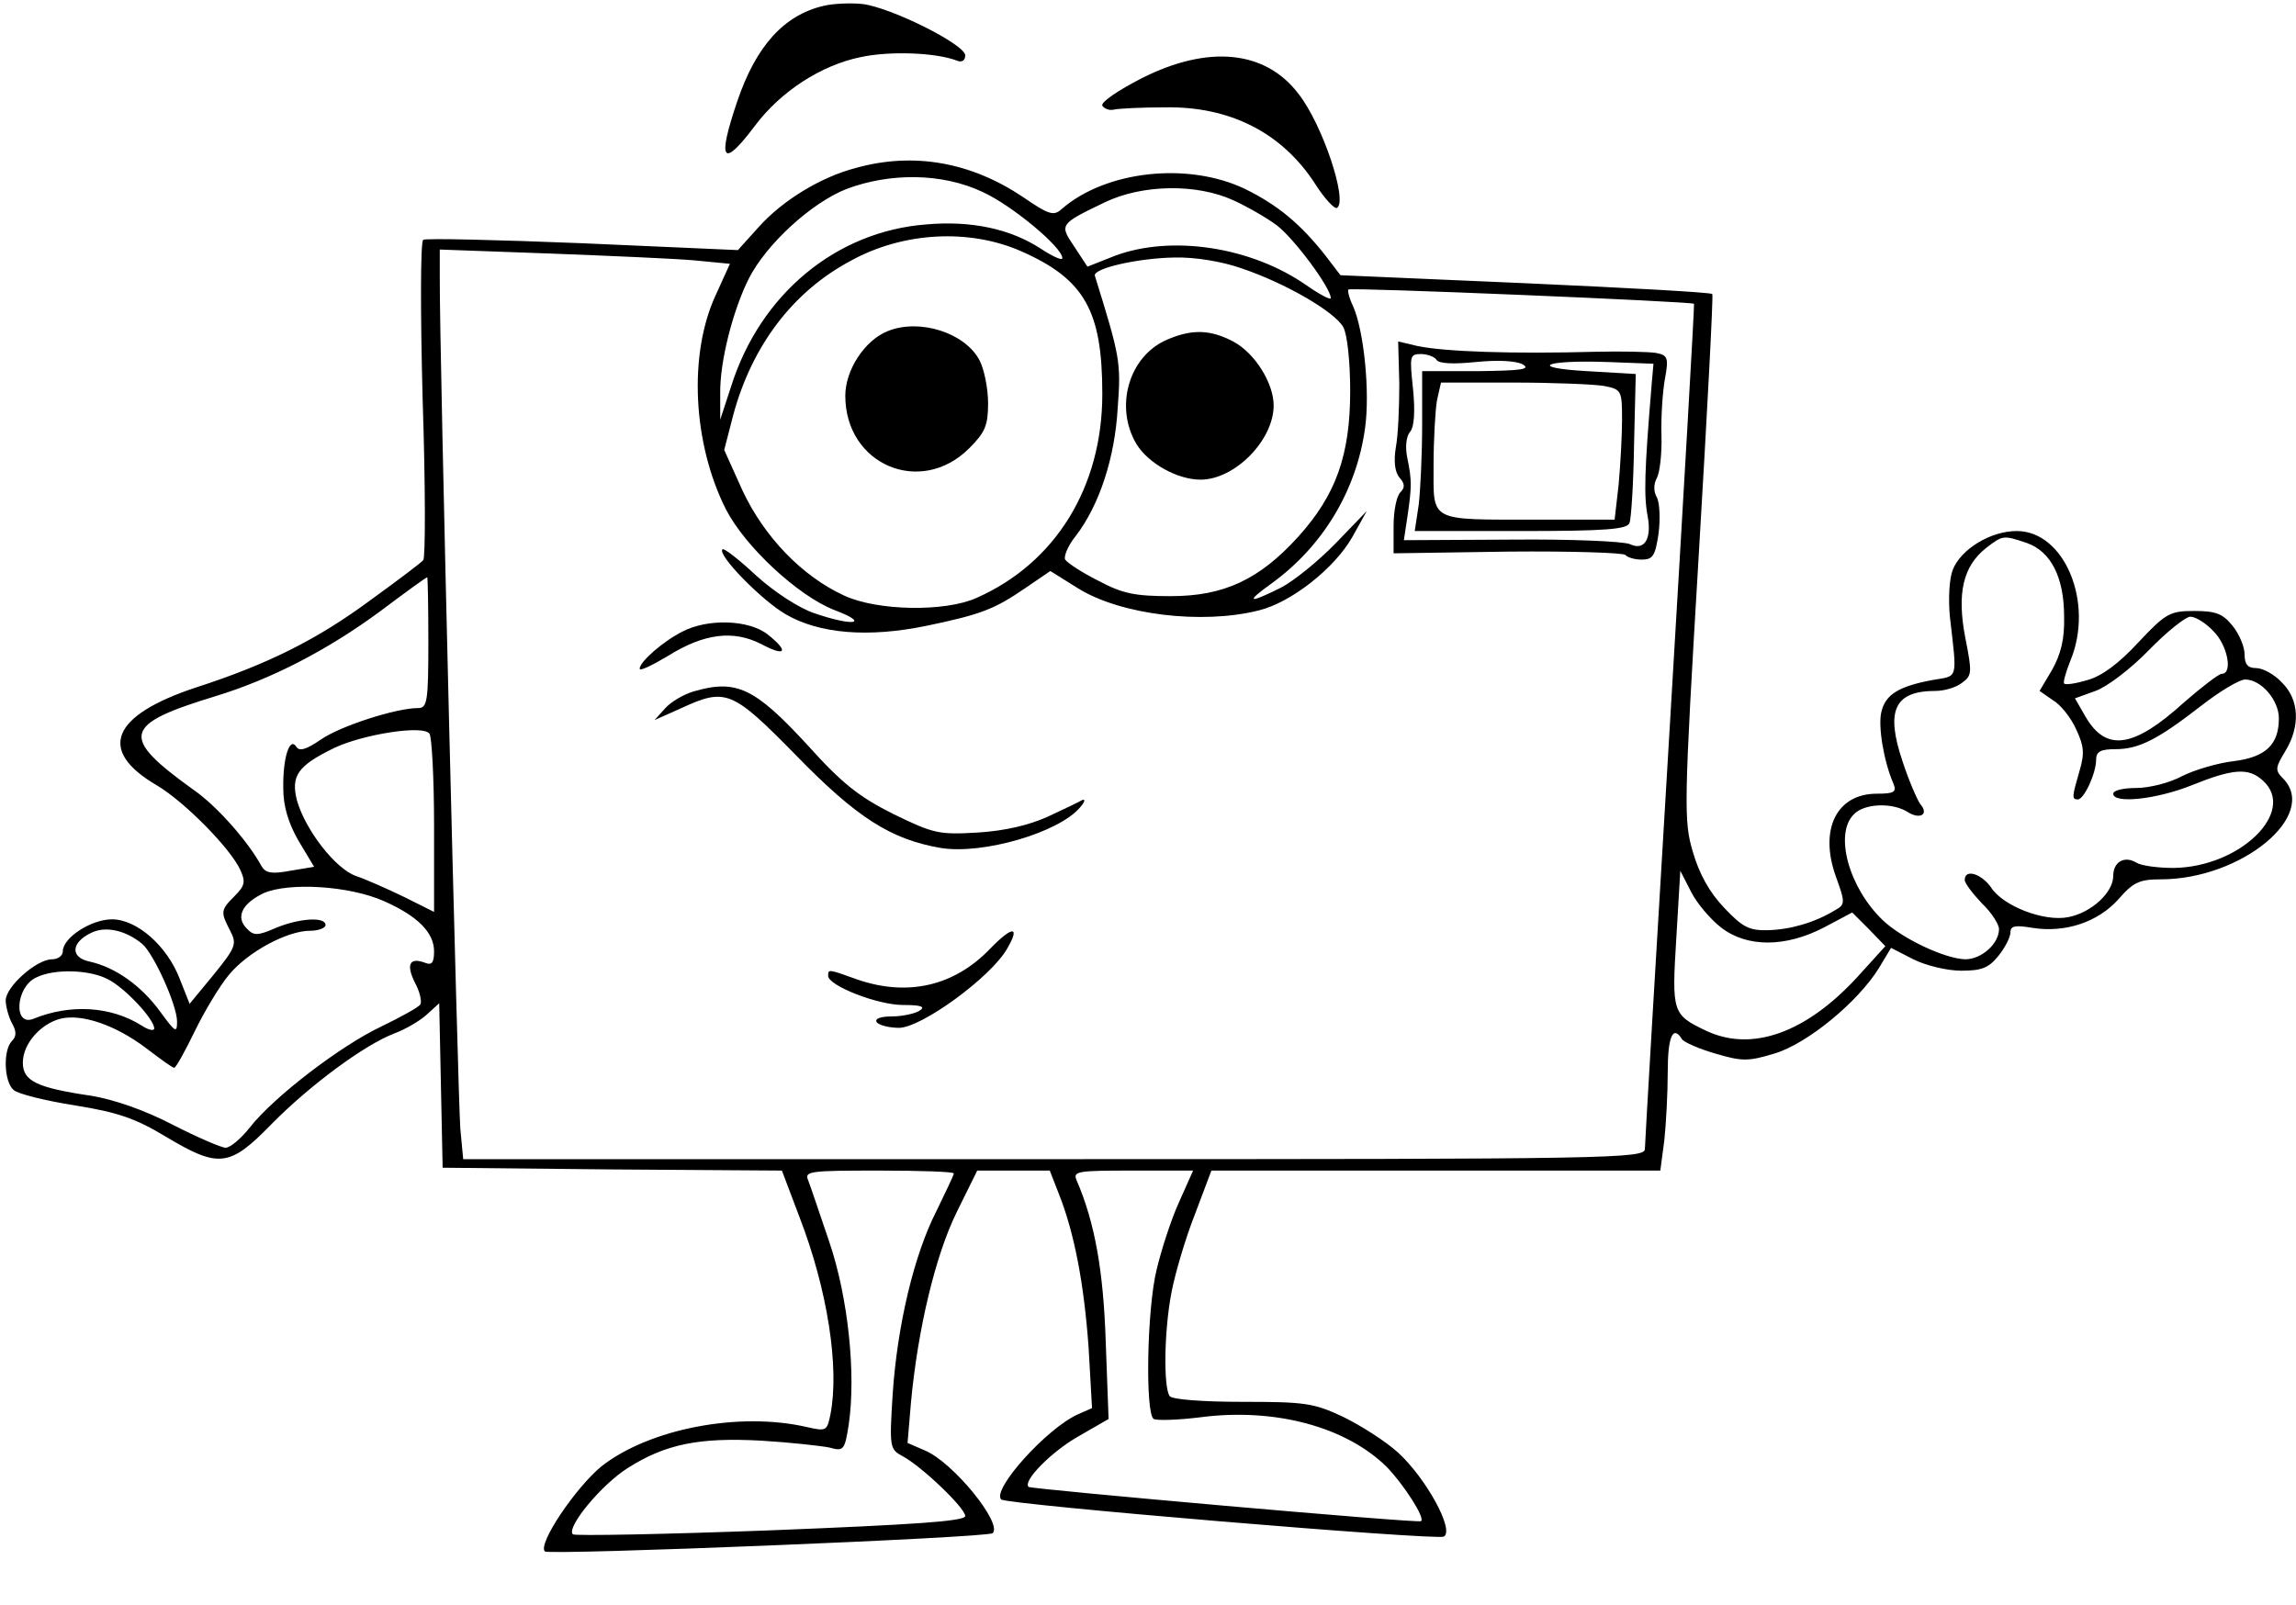 <?xml version="1.0" standalone="no"?>
<!DOCTYPE svg PUBLIC "-//W3C//DTD SVG 20010904//EN"
 "http://www.w3.org/TR/2001/REC-SVG-20010904/DTD/svg10.dtd">
<svg version="1.0" xmlns="http://www.w3.org/2000/svg"
 width="402pt" height="281pt" viewBox="0 0 402 281"
 preserveAspectRatio="xMidYMid meet">
<g transform="translate(0,281) scale(0.1,-0.1)"
fill="#000000" stroke="none">
<path d="M1443 2800 c-70 -16 -119 -70 -152 -167 -36 -106 -26 -119 31 -43 45
60 116 106 185 120 51 11 131 8 168 -6 9 -4 15 0 15 9 0 19 -130 84 -180 90
-19 2 -50 1 -67 -3z"/>
<path d="M1999 2673 c-41 -21 -72 -42 -69 -48 3 -5 12 -9 20 -7 8 2 49 4 90 4
113 2 204 -44 262 -133 17 -27 35 -46 39 -43 19 12 -25 145 -67 199 -58 77
-158 87 -275 28z"/>
<path d="M1499 2516 c-62 -16 -129 -57 -171 -104 l-36 -40 -272 12 c-149 6
-275 9 -279 6 -5 -3 -5 -129 -1 -280 5 -151 5 -278 1 -281 -3 -4 -44 -35 -91
-69 -93 -69 -180 -113 -307 -154 -148 -49 -173 -110 -69 -171 48 -28 130 -111
147 -149 9 -20 8 -27 -10 -45 -25 -25 -25 -28 -8 -61 12 -23 10 -29 -29 -77
l-42 -51 -17 43 c-22 58 -75 105 -119 105 -36 0 -86 -32 -86 -56 0 -8 -9 -14
-19 -14 -27 0 -81 -48 -81 -72 0 -10 5 -29 11 -40 8 -14 8 -23 0 -31 -16 -16
-14 -72 3 -86 8 -7 57 -19 108 -27 75 -12 106 -23 159 -55 92 -55 111 -53 184
22 68 69 163 139 215 159 19 7 45 22 57 33 l22 20 3 -144 3 -144 297 -3 297
-2 31 -82 c49 -127 70 -263 54 -345 -6 -29 -7 -30 -42 -22 -118 27 -275 -3
-359 -69 -45 -37 -112 -136 -99 -149 7 -7 776 24 784 32 18 17 -70 125 -119
145 l-30 13 6 71 c12 129 43 258 80 333 l36 73 63 0 64 0 16 -41 c27 -68 44
-157 52 -269 l6 -106 -25 -11 c-55 -25 -151 -132 -134 -149 9 -9 762 -72 775
-65 19 11 -31 102 -80 147 -22 20 -66 48 -97 63 -51 24 -67 26 -176 26 -68 0
-123 4 -127 10 -11 15 -10 113 3 181 6 32 24 94 41 137 l29 77 393 0 393 0 7
53 c3 28 6 82 6 120 0 61 9 83 25 57 3 -5 30 -17 58 -25 47 -14 58 -14 104 0
57 17 146 90 183 150 l21 35 39 -20 c22 -11 59 -20 84 -20 36 0 48 5 65 26 12
15 21 33 21 41 0 12 9 13 39 8 57 -9 114 10 150 50 26 30 37 35 74 35 142 0
278 113 214 177 -14 14 -13 19 4 47 27 44 25 91 -6 121 -13 14 -33 25 -45 25
-14 0 -20 6 -20 24 0 13 -9 35 -21 50 -17 21 -29 26 -67 26 -43 0 -50 -4 -98
-55 -34 -37 -64 -59 -89 -66 -20 -6 -39 -9 -41 -6 -2 2 3 20 11 40 42 101 -10
227 -94 227 -46 0 -98 -32 -112 -68 -6 -15 -8 -51 -5 -82 13 -113 15 -103 -31
-111 -58 -11 -82 -25 -89 -56 -6 -24 4 -86 21 -125 6 -15 2 -18 -29 -18 -70 0
-101 -62 -72 -144 17 -47 17 -50 -1 -60 -36 -22 -79 -34 -117 -35 -33 -1 -45
5 -77 39 -26 27 -44 60 -55 98 -16 54 -16 79 10 515 15 252 26 460 24 462 -2
3 -150 11 -328 19 l-323 14 -26 34 c-44 56 -84 89 -141 117 -100 48 -244 32
-321 -35 -14 -13 -23 -10 -68 21 -91 61 -191 79 -292 51z m221 -42 c51 -23
140 -97 140 -116 0 -5 -17 3 -37 16 -53 35 -122 50 -201 43 -158 -12 -291
-122 -342 -284 l-19 -58 0 45 c-1 56 22 146 50 202 31 61 110 133 171 157 77
29 168 28 238 -5z m440 -15 c24 -11 59 -31 76 -44 30 -23 94 -109 94 -127 0
-4 -19 6 -42 22 -97 68 -237 89 -336 52 l-48 -19 -23 35 c-26 39 -27 39 54 78
65 31 160 33 225 3z m-372 -89 c111 -49 142 -104 142 -250 0 -163 -82 -296
-220 -357 -55 -25 -174 -23 -232 4 -74 34 -140 103 -178 184 l-32 71 16 62
c33 121 104 215 205 269 92 51 208 57 299 17z m-572 -16 l62 -6 -25 -55 c-48
-104 -40 -260 18 -375 34 -66 126 -151 189 -176 64 -24 36 -30 -34 -6 -27 9
-70 37 -102 66 -30 28 -57 49 -59 46 -10 -9 68 -89 111 -114 59 -34 144 -41
246 -20 96 20 119 29 173 66 l44 30 48 -30 c75 -47 218 -64 317 -39 57 14 133
74 164 129 l25 45 -54 -56 c-30 -31 -73 -66 -96 -78 -58 -29 -63 -26 -17 7 90
65 149 163 164 272 9 64 -2 171 -21 214 -7 14 -10 28 -8 29 4 4 601 -21 605
-25 1 -2 -18 -331 -42 -733 -24 -401 -44 -738 -44 -747 0 -17 -56 -18 -1034
-18 l-1035 0 -5 53 c-4 47 -37 1372 -36 1491 l0 49 193 -7 c105 -4 220 -9 253
-12z m958 -14 c77 -26 163 -76 178 -103 7 -13 12 -61 12 -112 0 -112 -25 -182
-91 -255 -68 -75 -130 -104 -223 -104 -62 0 -84 4 -127 27 -28 14 -54 31 -58
37 -3 5 5 25 19 42 41 54 68 136 73 224 6 80 4 89 -40 231 -4 13 76 31 139 32
36 1 84 -7 118 -19z m1375 -481 c42 -15 65 -60 65 -129 1 -40 -6 -66 -21 -93
l-22 -37 23 -16 c14 -8 32 -31 41 -51 14 -30 15 -42 6 -73 -13 -45 -14 -50 -3
-50 11 0 32 46 32 69 0 15 8 19 34 19 41 0 74 17 150 76 32 25 67 46 77 46 28
0 59 -36 59 -68 0 -46 -23 -68 -79 -75 -27 -3 -68 -15 -90 -26 -22 -12 -58
-21 -81 -21 -22 0 -40 -4 -40 -10 0 -18 76 -10 138 15 72 29 99 31 124 8 60
-54 -40 -152 -157 -153 -27 0 -56 4 -64 9 -21 13 -41 2 -41 -23 0 -29 -38 -64
-78 -72 -42 -9 -115 19 -136 52 -17 24 -46 33 -46 13 0 -6 14 -24 30 -41 17
-16 30 -37 30 -45 0 -26 -31 -53 -59 -53 -36 1 -110 36 -144 68 -60 57 -86
152 -51 186 18 19 67 21 94 4 22 -14 38 -4 22 14 -5 7 -20 41 -31 75 -30 89
-14 123 58 123 15 0 36 6 46 14 18 13 18 18 6 79 -15 78 -4 125 36 157 30 23
30 23 72 9z m-2799 -174 c0 -104 -2 -115 -18 -115 -38 0 -135 -31 -170 -55
-26 -18 -38 -21 -43 -13 -12 19 -24 -20 -23 -73 0 -31 9 -61 27 -92 l27 -45
-42 -7 c-32 -6 -43 -4 -50 8 -24 44 -78 105 -118 133 -131 94 -126 115 38 165
98 30 196 81 287 148 44 33 81 60 83 60 1 1 2 -51 2 -114z m3125 20 c25 -24
35 -75 15 -75 -5 0 -35 -23 -66 -50 -88 -80 -136 -87 -172 -26 l-19 33 36 13
c20 7 62 39 93 71 32 33 65 59 73 59 9 0 27 -11 40 -25z m-3115 -341 l0 -151
-52 26 c-29 14 -67 31 -85 37 -36 13 -88 80 -103 132 -11 43 1 61 65 92 50 24
157 41 167 25 4 -5 8 -78 8 -161z m2253 -178 c46 -36 114 -35 181 0 l49 26 29
-29 29 -30 -49 -54 c-90 -98 -185 -132 -265 -94 -59 28 -60 32 -52 162 l7 118
19 -37 c10 -20 34 -48 52 -62z m-2341 46 c59 -26 88 -55 88 -88 0 -20 -4 -25
-16 -20 -27 10 -33 -3 -18 -34 9 -16 13 -34 10 -39 -3 -5 -34 -22 -69 -39 -70
-33 -188 -123 -230 -177 -15 -19 -34 -35 -42 -35 -7 0 -49 18 -92 40 -50 26
-102 44 -143 51 -96 14 -120 26 -120 58 0 33 31 68 66 77 37 9 96 -11 149 -51
25 -19 47 -35 50 -35 3 0 19 29 36 64 17 35 44 80 60 99 33 40 102 77 142 77
15 0 27 5 27 10 0 15 -46 12 -87 -5 -32 -14 -39 -14 -51 -1 -20 20 -8 44 30
62 44 19 149 13 210 -14z m-423 -75 c20 -17 61 -107 61 -136 0 -21 -3 -19 -30
18 -33 45 -78 77 -123 87 -34 7 -33 33 2 50 25 13 61 5 90 -19z m-60 -62 c30
-15 81 -70 81 -86 0 -5 -10 -3 -22 5 -54 34 -125 38 -189 12 -36 -15 -32 55 4
72 32 16 94 14 126 -3z m1481 -340 c0 -3 -14 -32 -30 -65 -40 -78 -69 -202
-77 -321 -6 -94 -5 -97 17 -109 34 -18 110 -91 110 -105 0 -9 -88 -15 -340
-25 -187 -7 -343 -10 -347 -7 -12 12 50 87 96 116 66 42 125 54 234 48 50 -3
104 -9 119 -12 25 -7 27 -5 34 40 13 89 -1 223 -34 320 -17 50 -33 98 -37 108
-7 16 3 17 124 17 72 0 131 -2 131 -5z m394 -51 c-14 -31 -31 -84 -39 -118
-17 -69 -20 -252 -5 -261 5 -3 42 -2 82 3 131 17 255 -17 326 -87 30 -31 68
-90 60 -95 -5 -4 -682 56 -687 60 -11 10 40 62 88 89 l52 30 -5 135 c-4 124
-19 209 -51 283 -7 16 2 17 98 17 l106 0 -25 -56z"/>
<path d="M1554 2230 c-40 -16 -74 -68 -74 -113 0 -121 132 -177 217 -92 28 28
33 40 33 79 0 26 -7 60 -15 75 -25 48 -105 74 -161 51z"/>
<path d="M2450 2138 c0 -40 -2 -90 -6 -111 -4 -24 -2 -43 6 -53 10 -11 10 -18
2 -26 -7 -7 -12 -33 -12 -59 l0 -48 201 3 c110 1 203 -2 205 -6 3 -4 16 -8 28
-8 20 0 24 6 30 46 3 25 2 53 -3 63 -6 10 -6 23 0 34 5 9 9 43 8 74 -1 32 2
77 6 99 7 38 5 42 -16 46 -13 2 -60 3 -104 2 -146 -4 -265 0 -313 10 l-34 8 2
-74z m65 42 c4 -7 30 -8 69 -4 40 4 70 2 82 -4 15 -9 -3 -11 -78 -12 l-98 0 0
-94 c0 -51 -3 -114 -6 -140 l-7 -46 186 0 c148 0 186 3 190 14 3 7 7 69 8 137
l3 124 -85 5 c-106 6 -75 20 36 16 l80 -3 -3 -34 c-13 -156 -14 -198 -7 -234
7 -39 -6 -60 -31 -48 -11 5 -104 9 -207 8 l-189 -1 6 40 c8 54 8 65 0 104 -4
19 -2 38 5 46 7 8 9 35 5 75 -6 57 -6 61 14 61 11 0 24 -5 27 -10z m294 -46
c30 -6 31 -8 31 -59 0 -29 -3 -80 -6 -114 l-7 -61 -136 0 c-191 0 -181 -5
-181 95 0 45 3 97 6 114 l7 31 127 0 c70 0 142 -3 159 -6z"/>
<path d="M1195 1704 c-34 -17 -75 -53 -75 -65 0 -5 22 6 49 22 64 40 115 46
164 21 43 -23 49 -13 11 17 -33 26 -105 28 -149 5z"/>
<path d="M1214 1599 c-17 -5 -39 -18 -49 -29 l-19 -21 45 20 c80 37 90 33 203
-82 106 -109 166 -147 253 -162 74 -12 207 27 244 71 8 9 10 15 4 13 -5 -3
-32 -16 -60 -29 -33 -15 -75 -25 -123 -28 -68 -4 -77 -2 -147 32 -60 30 -90
53 -151 121 -93 101 -125 116 -200 94z"/>
<path d="M1734 1149 c-63 -66 -145 -85 -234 -54 -50 18 -50 18 -50 6 0 -17 86
-51 131 -51 32 0 40 -3 29 -10 -8 -5 -30 -10 -48 -10 -20 0 -31 -4 -27 -10 3
-5 21 -10 39 -10 39 0 160 88 189 138 24 41 10 41 -29 1z"/>
<path d="M2043 2215 c-67 -29 -92 -118 -53 -183 21 -34 72 -62 112 -62 60 0
128 69 128 130 0 39 -33 92 -71 112 -40 21 -72 22 -116 3z"/>
</g>
</svg>
